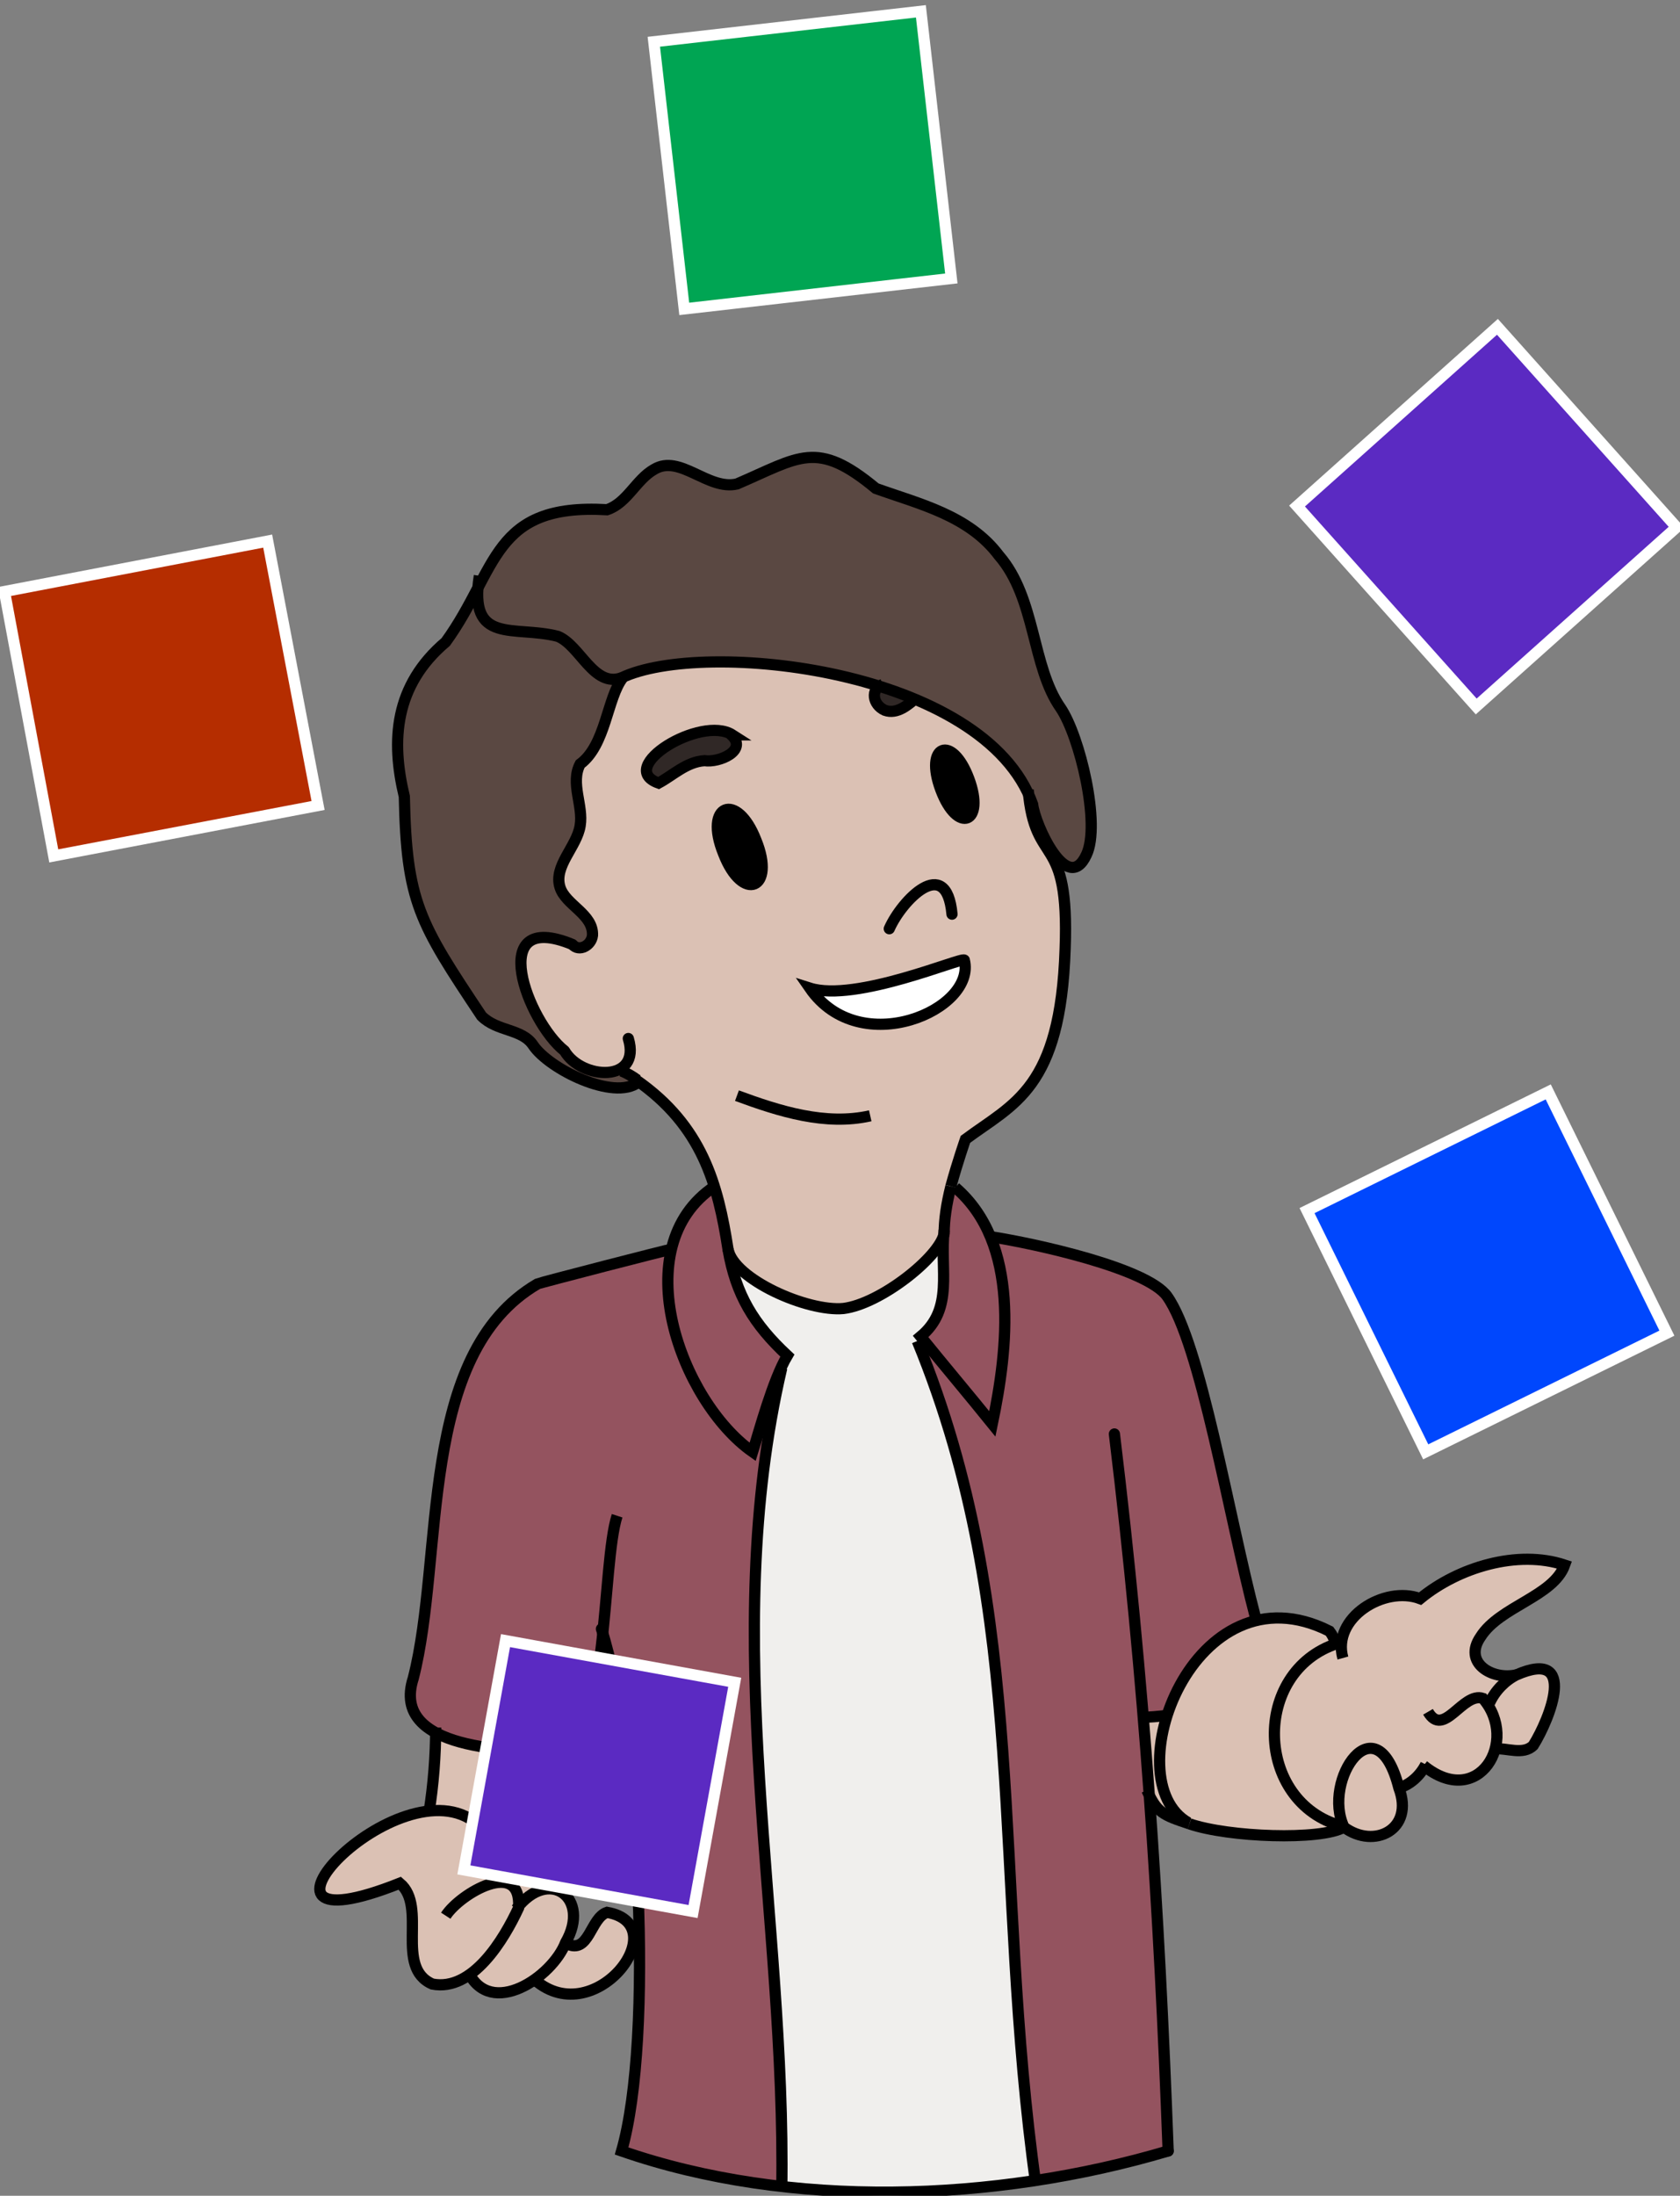 <?xml version="1.0" encoding="UTF-8"?><svg id="Layer_1" xmlns="http://www.w3.org/2000/svg" width="150" height="196" viewBox="0 0 150 196"><rect x="0" y="0" width="150" height="196" fill="#808080" stroke="none"/><defs><style>.cls-1{stroke-linejoin:round;}.cls-1,.cls-2{stroke-linecap:round;}.cls-1,.cls-2,.cls-3{stroke:#000;}.cls-1,.cls-2,.cls-3,.cls-4{fill:none;}.cls-2,.cls-5,.cls-3,.cls-4{stroke-miterlimit:10;}.cls-5,.cls-4{stroke:#fff;}.cls-5,.cls-6{fill:#5b2ac2;}.cls-7,.cls-6,.cls-8,.cls-9,.cls-10,.cls-11,.cls-12,.cls-13,.cls-14,.cls-15,.cls-16,.cls-17,.cls-18{stroke-width:0px;}.cls-8{fill:#302826;}.cls-9{fill:#383838;}.cls-10{fill:#5a4842;}.cls-11{fill:#dbc1b4;}.cls-12{fill:#e0c6af;}.cls-13{fill:#94535f;}.cls-14{fill:#b52d00;}.cls-15{fill:#00a553;}.cls-16{fill:#fff;}.cls-17{fill:#f0efed;}.cls-18{fill:#0047fd;}</style></defs><path class="cls-9" d="m120,163.1c-.8-1.2-.3-2.9,0-4.2,0,1.6,0,3.1,0,4.2Z"/><path class="cls-11" d="m55.3,95.5c-5.6,2.7-14.2-15.2-4.2-11.2.6.7,1.7.1,1.8-.8,0-.9-.6-1.7-1.2-2.3-3.4-2.1-.8-4.8.1-7.6,0-2.6-1.3-5.3,1.3-7.2,1.2-1.3,1.2-5.2,2.5-6,.2-1,17.3-2.6,23.2.6-1.1.4-.9,1.8.2,2.3,1,.4,2-.4,2.7-1,5.1,2.5,8.8,5.7,10.1,8.1.6,7.1,3.7,3.6,3.3,14.2-.4,12.5-4.6,13.8-8.9,17-.4.6-2,6.8-1.9,8.5-.4,2.1-5.7,6.3-9,6.7-3.2.3-9.8-2.6-10.3-5.3-.8-6.1-3.1-12.6-9.7-16Zm31.2-22.5c1.6-.5-.8-6.8-2.4-6.1-1.6.5.8,6.8,2.4,6.1Zm-6.7,18.5c6.4-1.1,6.6-5.6,6.4-5.9-.2-.3-9.7,3.8-13.8,2.5,1.9,2.2,4.7,3.8,7.5,3.3Zm-12.4-12.5c1.9-.6-.8-7.6-2.6-6.7-1.9.6.8,7.5,2.6,6.7Zm-2.2-11.5c.7-.4.9-1.6.2-1.9-2.8-1.8-10.5,2.9-6.6,4.3,1.9-1.5,4.1-2,6.3-2.4Z"/><path class="cls-17" d="m81.9,119.7c10.1,24.5,6.7,47.3,10.5,74.8-11.1,1.8-13.6,1.9-22.5.7.2-24.3-5.7-48.8,0-73.1h-.1c.2-.5.4-.9.6-1.2-3-2.8-4.6-5.4-5.3-9.5.4,2.7,7.1,5.6,10.3,5.3,3.4-.3,8.6-4.6,9-6.7-.3,3.5.9,6.7-2.1,9.2,0,0,0,0,0,0l-.4.3Z"/><path class="cls-7" d="m86.5,69.5c1.6,3.9-1,4.9-2.5,1-1.6-3.9,1-4.9,2.5-1Z"/><path class="cls-16" d="m86.1,85.7c1,4.5-9.4,9-13.8,2.5,4.1,1.3,13.6-2.8,13.8-2.5Z"/><path class="cls-12" d="m84.3,109.8c0,0,0,.2,0,.3,0,0,0-.2,0-.3Z"/><path class="cls-8" d="m81.7,62.4c-.7.6-1.7,1.4-2.7,1-1.1-.5-1.3-1.9-.2-2.3,1,.4,2,.8,2.9,1.3Z"/><path class="cls-13" d="m107.9,146.8c1.1-1.1,2.6-1.8,4.3-2-2.2-9.2-4.9-24.7-7.9-29-1.8-2.5-11.8-4.8-15.7-5.3-.8-1.6-1.8-3.7-3.6-4.5-1.7,4.7,1.1,9.9-2.7,13.4,0,0,0,0,0,0l-.4.3c10.1,24.5,6.7,47.3,10.5,74.8,5-.8,10-1.7,11.9-2.5.2-13.3-1.8-25.1-2.2-38.7.7,0,1.5,0,2.2-.1.6-2.2,1.7-4.4,3.6-6.4Z"/><path class="cls-13" d="m65,111.5c-.3-1.7-.6-3.6-1.2-5.6-2,1.3-3.4,3.4-4,5.7-11.4,3-16.1,1.7-19.6,15.2-1.1,7.7-2.2,15.3-3.3,23-.4,2.6-.9,3.5,1.7,4.6,12.3,3.6,13.9,4.3,15.1-8.9,3.3,10.7,4.6,36.5,1.7,46.6,4.6,1.4,9.5,2.5,14.4,3.2.2-24.3-5.7-48.8,0-73.1h-.1c.2-.5.4-.9.6-1.2-3-2.8-4.6-5.4-5.3-9.5Z"/><path class="cls-7" d="m67.5,75.1c1.7,4.3-1.2,5.5-2.9,1.2-1.7-4.3,1.2-5.5,2.9-1.2Z"/><path class="cls-8" d="m65.4,65.6c1.4,1.5-1.1,2.5-2.4,2.3-1.6,0-2.8,1.3-4.1,2-3.9-1.4,3.8-6.2,6.6-4.3Z"/><path class="cls-10" d="m94.7,63.1c-2.6-3.7-2.2-9.8-5.5-13.6-2.7-3.6-7.1-4.6-11-6-5.3-4.4-6.7-2.8-12.4-.4-2.6.6-5.1-2.7-7.4-1.3-1.6.9-2.4,3-4.2,3.6-4.1-.2-8.3.8-10.6,4.6-3,8.2-10.6,11.3-7.6,21,.7,3.2-.6,9,2.5,12.4,4,6.2,2,6,9,9.8,1.4,2.1,7.2,5,9.4,3.3-.5-.3-1-.7-1.6-.9-5.6,2.7-14.2-15.2-4.2-11.2.6.7,1.7.1,1.8-.8,0-.9-.6-1.7-1.2-2.3-3.4-2.1-.8-4.8.1-7.6,0-2.6-1.3-5.3,1.3-7.2,1.2-1.3,1.2-5.2,2.5-6,7.4-3.5,32.3-.8,36.7,11.3.2,1.8,3.1,8.2,4.8,4.5,1.3-2.7-.6-10.6-2.3-13.1Z"/><path class="cls-11" d="m139.7,139.8c-4.3-1.5-9.5.2-12.9,3-2.7-1.1-7,1-7,4-.2,0-.5,0-.7,0,0-.4-.2-.8-.5-1.2-6.1-3.2-13.3,1.2-14.4,7.5-.7,0-1.5,0-2.2.1.6,3.9-1,8.5,4,9.5,3.6,1.3,11.8,1.5,13.9.3,0,0,0-1.1,0,0,2.7,2,6.3.2,4.9-3.5,1-.3,1.8-1,2.3-1.9,2.1,1.7,5.8,1.8,6.2-1.5,1.2-.1,2.6.6,3.5-.3,1.5-2.4,4-8.7-1.5-6.3h0c-2.3.5-4.8-1.1-3.2-3.4,1.8-2.6,6.5-3.5,7.5-6.4Z"/><path class="cls-11" d="m55.8,171.2c-2.6-2.6-2.9,3.6-5.3,2.3.6-1.3,1.3-3.4,0-4.5-.5-1.2-1-2.5-1.9-3.5.4-3.1,1-6.1,1.4-9.2-3.6.2-7.7-.4-11.1-1.9,0,2.5-.2,4.9-.6,7.3-6.9.4-16.5,12.1-2.6,6.4,2.6,2.4-1,12.5,6.2,8.1,1,2.3,4.2,1.9,5.8.5,3.6,3.4,10.9-.9,8.1-5.5Z"/><path class="cls-3" d="m56.9,96.4c-.4-.3-.9-.6-1.4-.8"/><path class="cls-3" d="m84.9,105.9c-.4,1.6-.6,3-.6,4.2-.4,2.1-5.7,6.3-9,6.7-3.2.3-9.8-2.6-10.3-5.3-.9-5.8-2.3-11-8.2-15.1"/><path class="cls-3" d="m91.8,70.5c.6,7.1,3.7,3.6,3.3,14.2-.4,12.5-4.6,13.8-8.9,17,0,0-.7,2-1.3,4.2"/><path class="cls-1" d="m84,70.5c1.5,4,4,3,2.5-1-1.5-4-4-3-2.5,1Z"/><path class="cls-1" d="m64.6,76.2c1.7,4.4,4.7,3.2,2.9-1.2-1.7-4.4-4.7-3.2-2.9,1.2Z"/><path class="cls-3" d="m72.3,88.2c4.5,6.5,14.9,1.9,13.8-2.5-.2-.3-9.7,3.8-13.8,2.5Z"/><path class="cls-1" d="m51.1,84.3c-7.8-3.2-4,6.9-.7,9.5,1.5,2.6,6.9,2.9,5.7-1.1"/><path class="cls-1" d="m79.4,82.9c1.1-2.5,5.1-6.7,5.6-1.3"/><path class="cls-3" d="m60,111.5c-.2,0-11.8,3-12,3.1-10.8,6.3-8.3,24.3-11.1,35.2-2.1,6.5,8.9,6.5,13,6.6,4.5-.7,3.8-16.8,5.2-21.1"/><path class="cls-3" d="m88.5,110.4c3.9.6,13.9,2.8,15.7,5.3,3,4.2,5.5,19.6,7.9,28.7"/><path class="cls-3" d="m106.2,162.8c3.5,1.2,11.7,1.5,13.8.3"/><path class="cls-3" d="m119.2,146.8c0-.4-.2-.8-.5-1.2-12.1-6.1-19.3,13.3-12.6,17.1"/><path class="cls-3" d="m106.2,162.8c-2.4-.8-2.9-1-3.8-3"/><path class="cls-2" d="m104.3,192c-15.5,4.6-33.8,5.2-48.8,0,2.9-10.1,1.6-36-1.8-46.6"/><path class="cls-2" d="m99.5,128c2.7,22.2,4,42.4,4.8,64"/><path class="cls-3" d="m65.4,65.6c-2.8-1.8-10.5,2.9-6.6,4.3,1.3-.7,2.5-1.9,4.1-2,1.3.2,3.9-.9,2.4-2.3Z"/><path class="cls-3" d="m78.8,61.1s0,0,0,0c-1.1.4-.9,1.8.2,2.3,1.1.4,2.1-.5,2.8-1.1"/><path class="cls-3" d="m119.9,148c-1-3.6,3.7-6.5,6.9-5.3,3.4-2.8,8.7-4.4,12.9-3-1,2.8-5.8,3.7-7.5,6.4-1.6,2.3,1,3.9,3.2,3.4"/><path class="cls-3" d="m127.5,152.8c1.4,2.4,3.1-1.8,4.9-1.2,3.3,3.8-.4,10-5.3,6"/><path class="cls-3" d="m133,152c.5-1.1,1.4-2,2.4-2.5h0c5.5-2.4,3,3.9,1.5,6.3-.9.9-2.4.2-3.5.3"/><path class="cls-3" d="m124.9,159.6c-2-7.9-6.9-.7-4.9,3.5,2.7,2,6.3.2,4.9-3.5Z"/><path class="cls-3" d="m124.9,159.6c1-.3,1.9-1.1,2.4-2.1"/><path class="cls-3" d="m50.5,169c-1-4.3-4.2-5.2-7.9-6.2-6.9-5.8-23.5,11.9-6.9,5.3,2.5,2.1-.5,7.5,2.9,9,3.6.7,6.4-4,7.7-6.8.3-4.5-5.2-1.3-6.5.7"/><path class="cls-3" d="m41.8,176c2,4.2,7.5.5,8.7-2.6,2.3-4-1.5-6.8-4.4-3"/><path class="cls-3" d="m47.5,176.5c5.4,5.2,13-4.7,6.7-5.8-1.5.5-1.6,3.8-3.6,2.8"/><path class="cls-3" d="m55.5,60.5c7.3-3.5,32.4-.8,36.7,11.3.2,1.8,3.1,8.2,4.8,4.5,1.3-2.7-.6-10.6-2.3-13.1-2.6-3.7-2.2-9.8-5.5-13.6-2.7-3.6-7.1-4.6-11-6-5.3-4.4-6.8-2.8-12.4-.4-2.6.6-5.1-2.7-7.4-1.3-1.6.9-2.4,3-4.2,3.6-10.3-.6-9.7,5.3-14.4,11.8-4.6,3.9-4.9,8.8-3.7,13.8.2,9.4,1.3,11.2,6.9,19.6,1.4,1.4,3.6,1.1,4.6,2.6,1.4,2.1,7.2,5,9.4,3.3"/><path class="cls-3" d="m51.1,84.3c.6.7,1.7.1,1.8-.8.1-1.9-2.4-2.7-2.9-4.3-.6-1.9,1.5-3.6,1.8-5.5.3-1.8-.9-3.8,0-5.5,2.3-1.7,2.4-5.9,3.8-7.7"/><path class="cls-3" d="m65.8,97.8c3.8,1.4,7.9,2.7,11.9,1.8"/><path class="cls-3" d="m63.8,105.9c-8.1,5.4-3,19.2,3.4,23.7.6-1.9,1.8-6.4,3.1-8.6-3-2.8-4.6-5.4-5.3-9.5"/><path class="cls-3" d="m84.3,109.8c-.4,3.6.9,7-2.1,9.5,2.1,2.6,4.3,5.2,6.4,7.8,1.4-6.7,2.5-16.1-3.3-21.1"/><path class="cls-3" d="m69.8,122.1c-5.7,24.4.4,49,0,73.4"/><path class="cls-3" d="m81.9,119.7c10.1,24.6,6.7,47.7,10.6,75.4"/><path class="cls-3" d="m101.7,153.3c.9,0,1.8-.1,2.7-.2"/><path class="cls-3" d="m38.9,154.2c0,2.5-.2,5.1-.6,7.6"/><path class="cls-3" d="m50,156.4c-.5,3-.9,6.1-1.4,9.1"/><path class="cls-3" d="m55.5,60.5c-2.5.9-3.7-2.9-5.7-3.7-3.9-1-8,.8-7-5.4"/><path class="cls-3" d="m119.4,146.7c-7.7,2.5-7.4,14.2.4,16.3"/><rect class="cls-6" x="120.7" y="34.1" width="24" height="24" transform="translate(3.1 100.3) rotate(-41.9)"/><rect class="cls-18" x="120.7" y="101.7" width="24" height="24" transform="translate(-36.5 70.3) rotate(-26.2)"/><rect class="cls-15" x="59.7" y="2.3" width="24" height="24" transform="translate(-1.2 8.3) rotate(-6.6)"/><polygon class="cls-14" points="23.9 48.3 28.4 71.9 4.8 76.4 .4 52.8 23.9 48.3"/><rect class="cls-4" x="59.7" y="2.3" width="24" height="24" transform="translate(-1.2 8.2) rotate(-6.5)"/><rect class="cls-4" x="120.7" y="101.7" width="24" height="24" transform="translate(-36.5 70.1) rotate(-26.2)"/><polygon class="cls-4" points="28.4 71.9 4.8 76.4 .4 52.8 23.9 48.3 28.4 71.9"/><rect class="cls-4" x="120.7" y="34.1" width="24" height="24" transform="translate(3.1 100.2) rotate(-41.8)"/><rect class="cls-5" x="43.1" y="148.3" width="20.8" height="20.8" transform="translate(-112.2 182.8) rotate(-79.7)"/></svg>